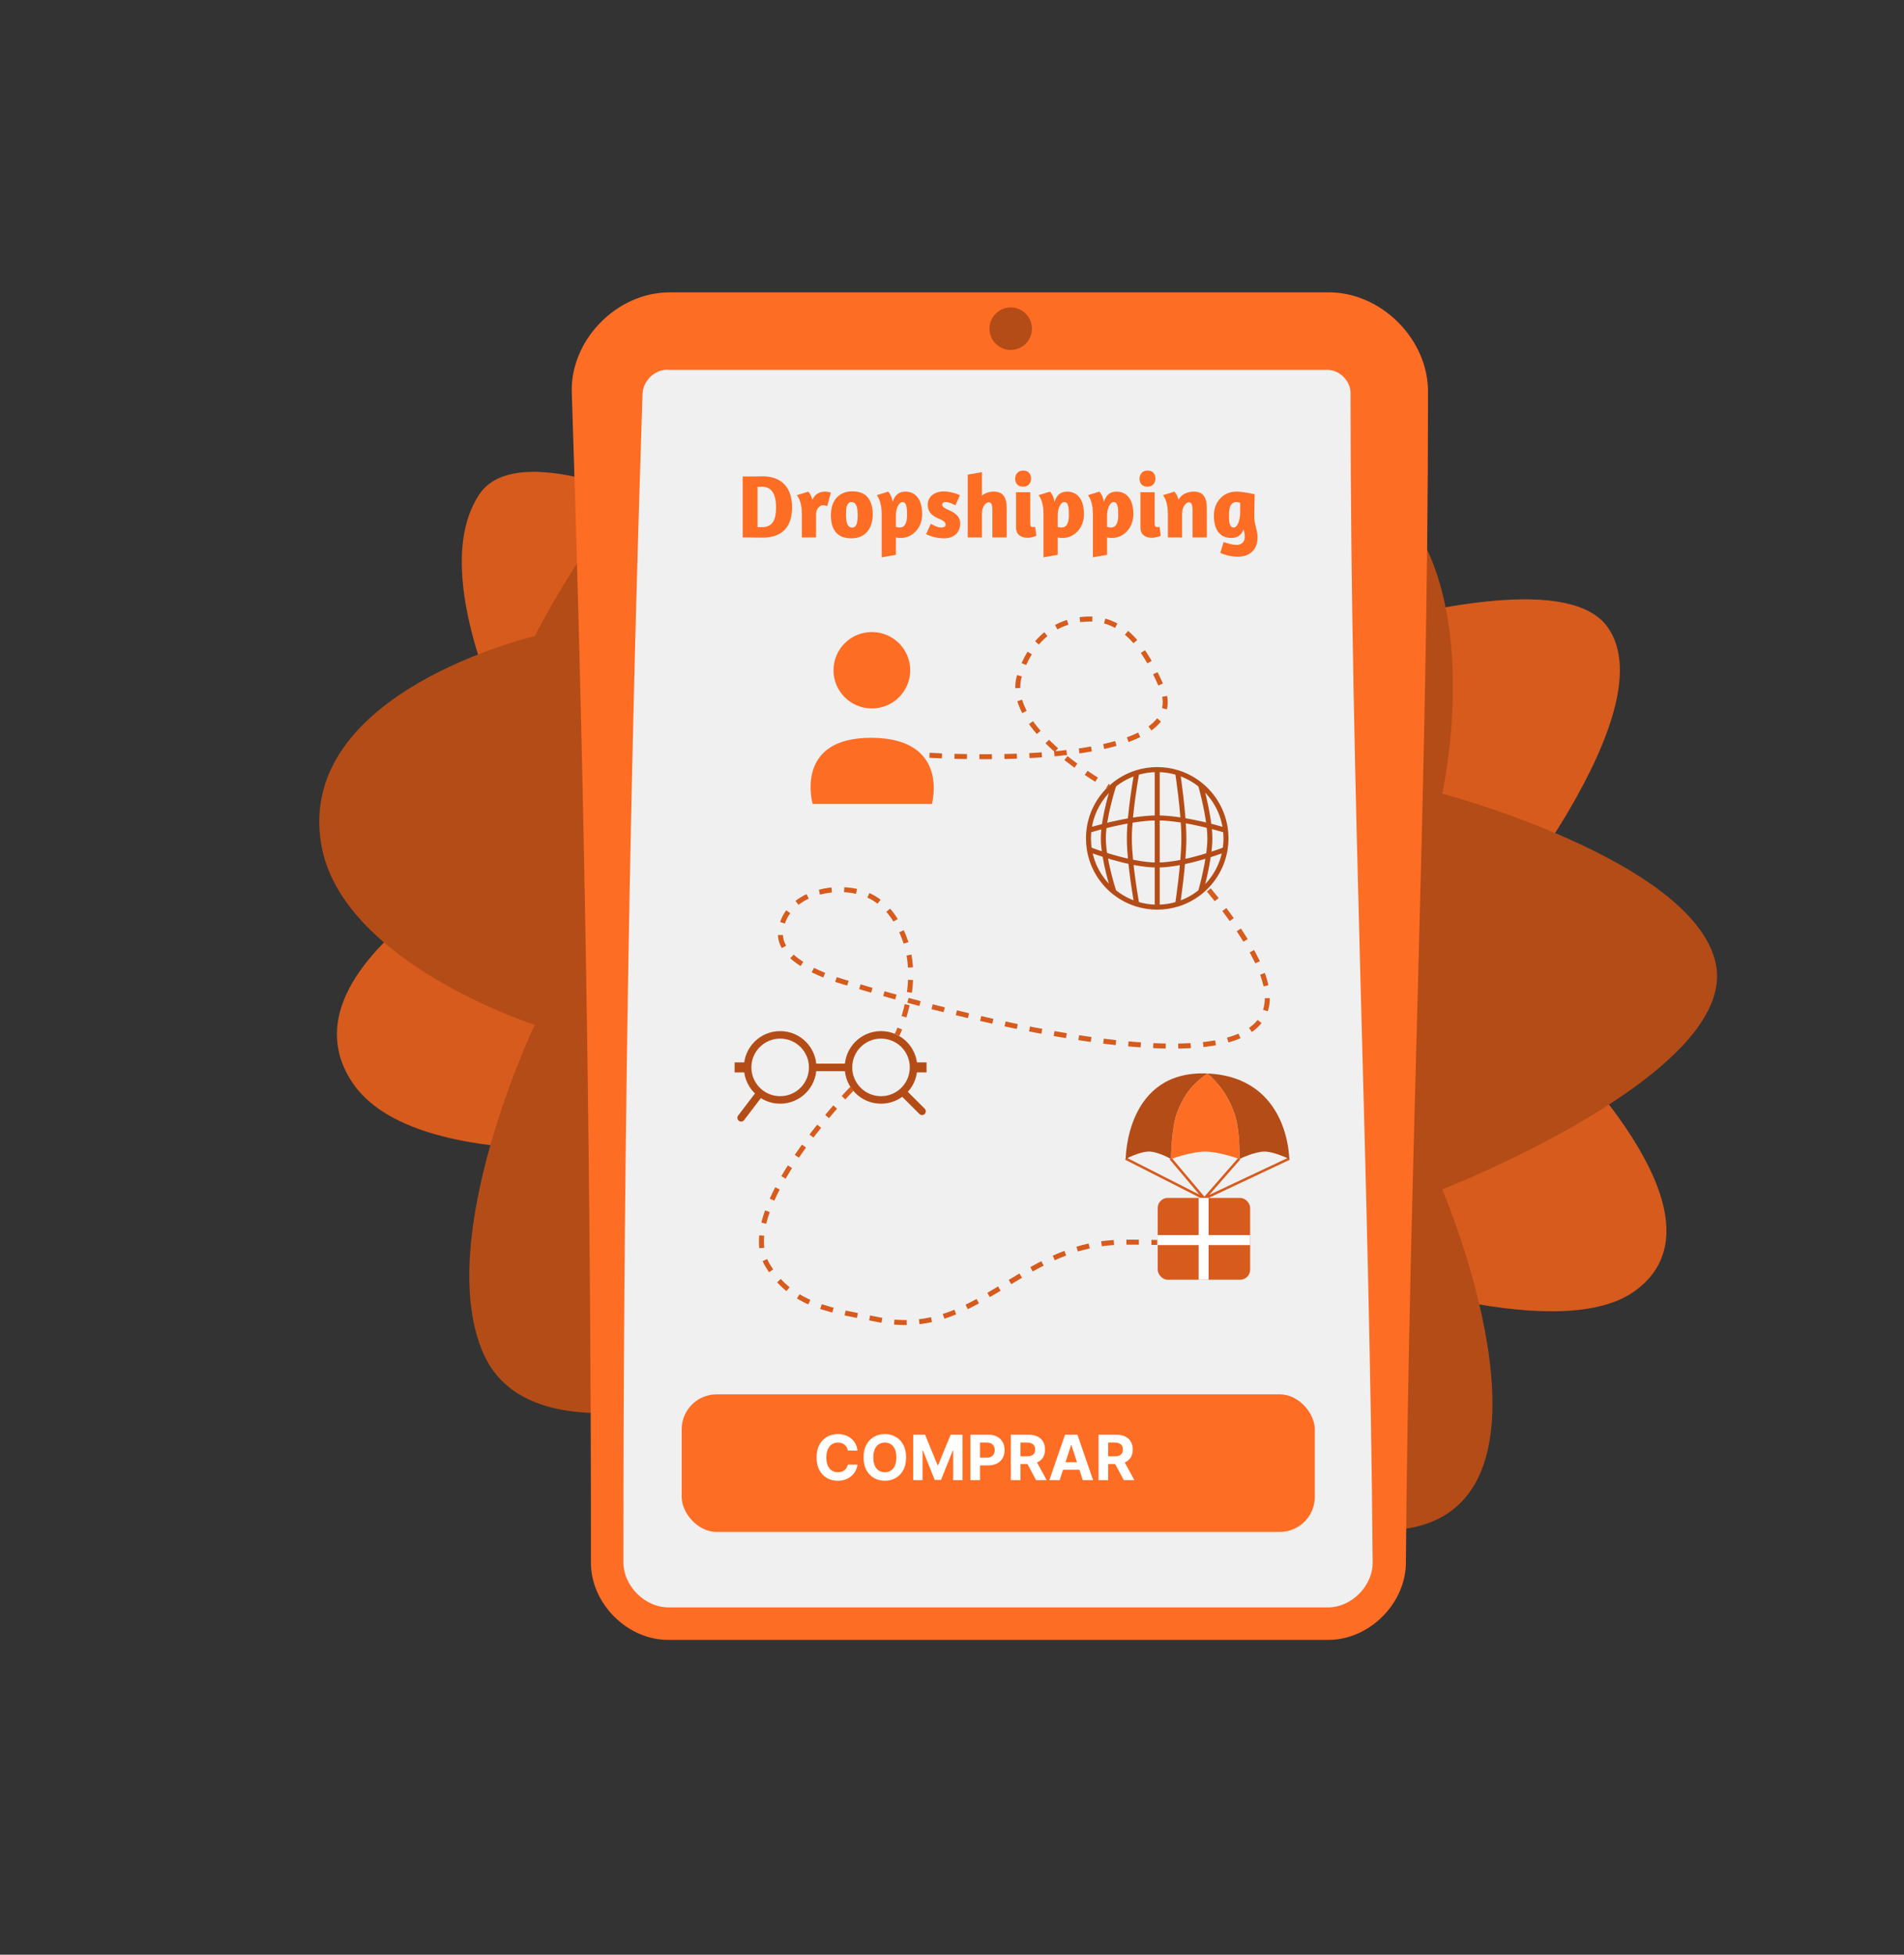 <svg width="762" height="782" viewBox="0 0 762 782" fill="none" xmlns="http://www.w3.org/2000/svg">
<rect x="0" y="0" width="762" height="782" fill="#333333" stroke="none"/>
<path d="M140.689 432.597C107.909 381.916 223.363 331.41 223.363 331.41C223.363 331.41 165.246 238.107 191.716 197.931C215.961 161.132 350.667 246.977 350.667 246.977C350.667 246.977 391.121 143.326 448.761 175.674C491.406 199.608 480.619 271.313 480.619 271.313C480.619 271.313 618.747 217.288 643.209 250.648C669.414 286.383 585.848 382.784 585.848 382.784C585.848 382.784 705.793 480.164 653.908 516.737C621.899 539.3 533.224 506.107 533.224 506.107C533.224 506.107 537.542 610.929 495.777 626.117C448.207 643.415 396.189 514.657 396.189 514.657C396.189 514.657 320.961 612.709 279.92 574.484C243.932 540.966 271.534 457.101 271.534 457.101C271.534 457.101 166.296 472.188 140.689 432.597Z" fill="#D65B1D"/>
<path d="M128.5 337.5C118.517 276.653 214 254.5 214 254.5C214 254.5 245.265 191.599 286.349 164.281C323.979 139.259 420.943 233.236 420.943 233.236C420.943 233.236 522.478 153.034 563.147 206.511C593.236 246.077 577.193 317.5 577.193 317.5C577.193 317.5 677.342 344.013 686.608 385.214C696.535 429.35 577.193 475.819 577.193 475.819C577.193 475.819 629.221 597.198 565.865 610.986C526.78 619.492 462.572 561.611 462.572 561.611C462.572 561.611 425.184 624.256 379.988 621.919C328.511 619.258 326.829 544.261 326.829 544.261C326.829 544.261 216.109 593.622 193.337 541.223C173.369 495.276 214 410 214 410C214 410 136.298 385.031 128.5 337.5Z" fill="#B44C17"/>
<path d="M531 132.465H268C254.193 132.465 243 143.658 243 157.465V624.546C243 638.353 254.193 649.546 268 649.546H531C544.807 649.546 556 638.353 556 624.546V157.465C556 143.658 544.807 132.465 531 132.465Z" fill="#F0F0F0"/>
<path d="M268 116.965C268 127.299 268 137.632 268 147.965C294.954 147.965 321.908 147.965 348.862 147.965C409.575 147.965 470.287 147.965 531 147.965C536.044 147.822 540.643 152.421 540.5 157.465C540.5 158.344 540.5 159.224 540.5 160.103C540.5 314.917 548.151 469.732 549.344 624.546C549.706 634.311 540.858 643.299 531 643.046C443.333 643.046 355.667 643.046 268 643.046C258.153 643.294 249.252 634.393 249.5 624.546C249.5 623.667 249.5 622.787 249.5 621.908C249.5 480.957 251.614 340.007 255.842 199.056C256.258 185.192 256.695 171.329 257.151 157.465C257.457 151.663 262.991 147.314 268 147.965C268 137.632 268 127.299 268 116.965C246.376 116.968 227.895 136.634 228.849 157.465C229.305 171.329 229.742 185.192 230.158 199.056C234.386 340.007 236.5 480.957 236.5 621.908C236.5 622.787 236.5 623.667 236.5 624.546C236.1 641.332 251.214 656.445 268 656.046C355.667 656.046 443.333 656.046 531 656.046C547.775 656.44 562.942 641.414 562.656 624.546C563.849 469.732 571.5 314.917 571.5 160.103C571.5 159.224 571.5 158.344 571.5 157.465C572.005 135.876 552.589 116.461 531 116.965C470.287 116.965 409.575 116.965 348.862 116.965C321.908 116.965 294.954 116.965 268 116.965ZM268 147.965V116.965V147.965Z" fill="#FE6D24"/>
<path d="M516 463.5L482 479.5M482 479.5L496 463.5M482 479.5L468.5 463.5M482 479.5L450.5 463.5" stroke="#D65B1D"/>
<circle cx="404.5" cy="131.5" r="8.5" fill="#B44C17"/>
<path d="M297.232 190.628C297.4 190.628 297.784 190.628 298.384 190.628C299.008 190.604 299.716 190.592 300.508 190.592C301.3 190.592 302.116 190.592 302.956 190.592C303.82 190.568 304.588 190.556 305.26 190.556C307.3 190.556 309.052 190.868 310.516 191.492C312.004 192.092 313.228 192.944 314.188 194.048C315.148 195.152 315.856 196.472 316.312 198.008C316.768 199.52 316.996 201.188 316.996 203.012C316.996 204.884 316.756 206.564 316.276 208.052C315.82 209.54 315.1 210.812 314.116 211.868C313.156 212.9 311.932 213.692 310.444 214.244C308.956 214.796 307.192 215.072 305.152 215.072C304.456 215.072 303.82 215.06 303.244 215.036C302.668 215.036 302.08 215.036 301.48 215.036C300.88 215.036 300.244 215.024 299.572 215C298.9 215 298.12 215 297.232 215V190.628ZM305.008 194.732C304.6 194.732 304.288 194.744 304.072 194.768C303.856 194.768 303.556 194.768 303.172 194.768V210.86C303.484 210.884 303.76 210.896 304 210.896C304.24 210.896 304.576 210.896 305.008 210.896C306.064 210.896 306.94 210.716 307.636 210.356C308.356 209.996 308.932 209.48 309.364 208.808C309.796 208.136 310.108 207.32 310.3 206.36C310.492 205.376 310.588 204.284 310.588 203.084C310.588 197.516 308.728 194.732 305.008 194.732ZM329.361 202.112C329.097 202.112 328.809 202.184 328.497 202.328C328.185 202.472 327.885 202.7 327.597 203.012C327.309 203.3 327.069 203.684 326.877 204.164C326.685 204.62 326.589 205.172 326.589 205.82V215H320.901V205.64C320.901 204.2 320.793 203.012 320.577 202.076C320.385 201.116 320.157 200.336 319.893 199.736C319.605 199.064 319.281 198.524 318.921 198.116L323.493 196.676C323.685 196.916 323.889 197.192 324.105 197.504C324.273 197.768 324.453 198.104 324.645 198.512C324.837 198.92 324.993 199.388 325.113 199.916C325.713 198.764 326.421 197.936 327.237 197.432C328.077 196.928 329.061 196.676 330.189 196.676C330.693 196.676 331.137 196.724 331.521 196.82C331.929 196.892 332.265 196.976 332.529 197.072L331.053 202.508C330.885 202.412 330.657 202.328 330.369 202.256C330.105 202.16 329.769 202.112 329.361 202.112ZM341.066 196.568C343.923 196.568 345.999 197.384 347.295 199.016C348.615 200.648 349.275 202.904 349.275 205.784C349.275 207.152 349.095 208.424 348.735 209.6C348.399 210.752 347.871 211.76 347.151 212.624C346.455 213.464 345.567 214.136 344.487 214.64C343.431 215.12 342.195 215.36 340.779 215.36C339.339 215.36 338.091 215.156 337.035 214.748C336.003 214.316 335.151 213.704 334.479 212.912C333.831 212.12 333.339 211.16 333.003 210.032C332.691 208.88 332.535 207.596 332.535 206.18C332.535 204.812 332.703 203.54 333.039 202.364C333.399 201.188 333.927 200.18 334.623 199.34C335.343 198.476 336.231 197.804 337.287 197.324C338.367 196.82 339.627 196.568 341.066 196.568ZM340.743 200.852C340.311 200.852 339.951 200.984 339.663 201.248C339.375 201.488 339.147 201.836 338.979 202.292C338.835 202.724 338.727 203.24 338.655 203.84C338.607 204.44 338.583 205.088 338.583 205.784C338.583 206.504 338.619 207.188 338.691 207.836C338.763 208.484 338.883 209.048 339.051 209.528C339.243 210.008 339.507 210.392 339.843 210.68C340.179 210.944 340.599 211.076 341.103 211.076C341.535 211.076 341.895 210.944 342.183 210.68C342.471 210.416 342.687 210.068 342.831 209.636C342.999 209.18 343.107 208.652 343.155 208.052C343.227 207.452 343.263 206.816 343.263 206.144C343.263 205.4 343.227 204.716 343.155 204.092C343.083 203.444 342.951 202.88 342.759 202.4C342.591 201.92 342.339 201.548 342.003 201.284C341.667 200.996 341.247 200.852 340.743 200.852ZM352.858 222.956V205.64C352.858 204.2 352.75 203.012 352.534 202.076C352.342 201.116 352.114 200.336 351.85 199.736C351.562 199.064 351.238 198.524 350.878 198.116L355.45 196.676C355.738 196.964 356.002 197.312 356.242 197.72C356.434 198.056 356.626 198.488 356.818 199.016C357.01 199.52 357.154 200.108 357.25 200.78C357.706 199.412 358.33 198.392 359.122 197.72C359.938 197.024 360.994 196.676 362.29 196.676C363.418 196.676 364.402 196.892 365.242 197.324C366.106 197.756 366.814 198.368 367.366 199.16C367.942 199.928 368.362 200.864 368.626 201.968C368.914 203.072 369.058 204.308 369.058 205.676C369.058 207.02 368.842 208.28 368.41 209.456C367.978 210.608 367.366 211.616 366.574 212.48C365.806 213.32 364.894 213.992 363.838 214.496C362.782 214.976 361.642 215.216 360.418 215.216C359.746 215.216 359.122 215.144 358.546 215V221.984L352.858 222.956ZM361.174 200.852C360.814 200.852 360.466 201.008 360.13 201.32C359.818 201.608 359.542 202.004 359.302 202.508C359.062 202.988 358.87 203.564 358.726 204.236C358.606 204.884 358.546 205.568 358.546 206.288V210.788C358.714 210.836 358.942 210.896 359.23 210.968C359.518 211.016 359.782 211.04 360.022 211.04C360.598 211.04 361.078 210.92 361.462 210.68C361.846 210.416 362.146 210.068 362.362 209.636C362.602 209.18 362.77 208.652 362.866 208.052C362.962 207.428 363.01 206.756 363.01 206.036C363.01 205.364 362.998 204.716 362.974 204.092C362.95 203.468 362.866 202.916 362.722 202.436C362.602 201.956 362.422 201.572 362.182 201.284C361.942 200.996 361.606 200.852 361.174 200.852ZM377.655 196.604C378.567 196.604 379.407 196.688 380.175 196.856C380.967 197 381.663 197.168 382.263 197.36C382.959 197.6 383.595 197.852 384.171 198.116L382.371 202.148C382.179 202.052 381.927 201.932 381.615 201.788C381.327 201.644 381.003 201.5 380.643 201.356C380.307 201.212 379.947 201.092 379.563 200.996C379.179 200.9 378.807 200.852 378.447 200.852C378.063 200.852 377.739 200.936 377.475 201.104C377.211 201.272 377.079 201.536 377.079 201.896C377.079 202.28 377.319 202.664 377.799 203.048C378.303 203.408 378.963 203.756 379.779 204.092C381.219 204.692 382.323 205.412 383.091 206.252C383.883 207.068 384.279 208.172 384.279 209.564C384.279 210.332 384.135 211.076 383.847 211.796C383.583 212.492 383.175 213.104 382.623 213.632C382.095 214.16 381.423 214.58 380.607 214.892C379.791 215.204 378.855 215.36 377.799 215.36C376.959 215.36 376.167 215.3 375.423 215.18C374.703 215.06 374.031 214.916 373.407 214.748C372.807 214.556 372.267 214.376 371.787 214.208C371.307 214.016 370.923 213.848 370.635 213.704L372.507 209.564C372.627 209.612 372.831 209.72 373.119 209.888C373.431 210.056 373.779 210.224 374.163 210.392C374.571 210.56 374.991 210.716 375.423 210.86C375.879 210.98 376.311 211.04 376.719 211.04C377.223 211.04 377.631 210.944 377.943 210.752C378.279 210.56 378.447 210.272 378.447 209.888C378.447 209.432 378.243 209.024 377.835 208.664C377.451 208.304 376.947 208.004 376.323 207.764C374.523 207.044 373.227 206.24 372.435 205.352C371.667 204.44 371.283 203.312 371.283 201.968C371.283 201.2 371.427 200.492 371.715 199.844C372.003 199.196 372.423 198.632 372.975 198.152C373.527 197.672 374.187 197.3 374.955 197.036C375.747 196.748 376.647 196.604 377.655 196.604ZM392.986 198.296C393.61 197.744 394.33 197.336 395.146 197.072C395.962 196.808 396.814 196.676 397.702 196.676C399.574 196.676 400.906 197.24 401.698 198.368C402.49 199.496 402.886 201.02 402.886 202.94V215H397.162V203.768C397.162 202.928 397.054 202.256 396.838 201.752C396.646 201.224 396.274 200.96 395.722 200.96C395.41 200.96 395.086 201.068 394.75 201.284C394.438 201.476 394.15 201.776 393.886 202.184C393.622 202.568 393.406 203.048 393.238 203.624C393.07 204.176 392.986 204.8 392.986 205.496V215H387.298V189.872L392.986 188.9V198.296ZM411.202 215.144C409.834 215.144 408.73 214.796 407.89 214.1C407.05 213.38 406.63 212.372 406.63 211.076V196.928H412.318V209.456C412.318 210.008 412.402 210.38 412.57 210.572C412.738 210.764 412.99 210.86 413.326 210.86C413.518 210.86 413.71 210.848 413.902 210.824C414.094 210.776 414.214 210.74 414.262 210.716L414.766 214.28C414.742 214.304 414.634 214.364 414.442 214.46C414.25 214.532 413.998 214.628 413.686 214.748C413.374 214.844 413.002 214.928 412.57 215C412.138 215.096 411.682 215.144 411.202 215.144ZM409.546 188.252C410.554 188.252 411.322 188.552 411.85 189.152C412.378 189.752 412.642 190.508 412.642 191.42C412.642 192.356 412.366 193.136 411.814 193.76C411.286 194.384 410.482 194.696 409.402 194.696C408.394 194.696 407.614 194.396 407.062 193.796C406.534 193.172 406.27 192.44 406.27 191.6C406.27 190.64 406.546 189.848 407.098 189.224C407.65 188.576 408.466 188.252 409.546 188.252ZM417.615 222.956V205.64C417.615 204.2 417.507 203.012 417.291 202.076C417.099 201.116 416.871 200.336 416.607 199.736C416.319 199.064 415.995 198.524 415.635 198.116L420.207 196.676C420.495 196.964 420.759 197.312 420.999 197.72C421.191 198.056 421.383 198.488 421.575 199.016C421.767 199.52 421.911 200.108 422.007 200.78C422.463 199.412 423.087 198.392 423.879 197.72C424.695 197.024 425.751 196.676 427.047 196.676C428.175 196.676 429.159 196.892 429.999 197.324C430.863 197.756 431.571 198.368 432.123 199.16C432.699 199.928 433.119 200.864 433.383 201.968C433.671 203.072 433.815 204.308 433.815 205.676C433.815 207.02 433.599 208.28 433.167 209.456C432.735 210.608 432.123 211.616 431.331 212.48C430.563 213.32 429.651 213.992 428.595 214.496C427.539 214.976 426.399 215.216 425.175 215.216C424.503 215.216 423.879 215.144 423.303 215V221.984L417.615 222.956ZM425.931 200.852C425.571 200.852 425.223 201.008 424.887 201.32C424.575 201.608 424.299 202.004 424.059 202.508C423.819 202.988 423.627 203.564 423.483 204.236C423.363 204.884 423.303 205.568 423.303 206.288V210.788C423.471 210.836 423.699 210.896 423.987 210.968C424.275 211.016 424.539 211.04 424.779 211.04C425.355 211.04 425.835 210.92 426.219 210.68C426.603 210.416 426.903 210.068 427.119 209.636C427.359 209.18 427.527 208.652 427.623 208.052C427.719 207.428 427.767 206.756 427.767 206.036C427.767 205.364 427.755 204.716 427.731 204.092C427.707 203.468 427.623 202.916 427.479 202.436C427.359 201.956 427.179 201.572 426.939 201.284C426.699 200.996 426.363 200.852 425.931 200.852ZM437.373 222.956V205.64C437.373 204.2 437.265 203.012 437.049 202.076C436.857 201.116 436.629 200.336 436.365 199.736C436.077 199.064 435.753 198.524 435.393 198.116L439.965 196.676C440.253 196.964 440.517 197.312 440.757 197.72C440.949 198.056 441.141 198.488 441.333 199.016C441.525 199.52 441.669 200.108 441.765 200.78C442.221 199.412 442.845 198.392 443.637 197.72C444.453 197.024 445.509 196.676 446.805 196.676C447.933 196.676 448.917 196.892 449.757 197.324C450.621 197.756 451.329 198.368 451.881 199.16C452.457 199.928 452.877 200.864 453.141 201.968C453.429 203.072 453.573 204.308 453.573 205.676C453.573 207.02 453.357 208.28 452.925 209.456C452.493 210.608 451.881 211.616 451.089 212.48C450.321 213.32 449.409 213.992 448.353 214.496C447.297 214.976 446.157 215.216 444.933 215.216C444.261 215.216 443.637 215.144 443.061 215V221.984L437.373 222.956ZM445.689 200.852C445.329 200.852 444.981 201.008 444.645 201.32C444.333 201.608 444.057 202.004 443.817 202.508C443.577 202.988 443.385 203.564 443.241 204.236C443.121 204.884 443.061 205.568 443.061 206.288V210.788C443.229 210.836 443.457 210.896 443.745 210.968C444.033 211.016 444.297 211.04 444.537 211.04C445.113 211.04 445.593 210.92 445.977 210.68C446.361 210.416 446.661 210.068 446.877 209.636C447.117 209.18 447.285 208.652 447.381 208.052C447.477 207.428 447.525 206.756 447.525 206.036C447.525 205.364 447.513 204.716 447.489 204.092C447.465 203.468 447.381 202.916 447.237 202.436C447.117 201.956 446.937 201.572 446.697 201.284C446.457 200.996 446.121 200.852 445.689 200.852ZM460.983 215.144C459.615 215.144 458.511 214.796 457.671 214.1C456.831 213.38 456.411 212.372 456.411 211.076V196.928H462.099V209.456C462.099 210.008 462.183 210.38 462.351 210.572C462.519 210.764 462.771 210.86 463.107 210.86C463.299 210.86 463.491 210.848 463.683 210.824C463.875 210.776 463.995 210.74 464.043 210.716L464.547 214.28C464.523 214.304 464.415 214.364 464.223 214.46C464.031 214.532 463.779 214.628 463.467 214.748C463.155 214.844 462.783 214.928 462.351 215C461.919 215.096 461.463 215.144 460.983 215.144ZM459.327 188.252C460.335 188.252 461.103 188.552 461.631 189.152C462.159 189.752 462.423 190.508 462.423 191.42C462.423 192.356 462.147 193.136 461.595 193.76C461.067 194.384 460.263 194.696 459.183 194.696C458.175 194.696 457.395 194.396 456.843 193.796C456.315 193.172 456.051 192.44 456.051 191.6C456.051 190.64 456.327 189.848 456.879 189.224C457.431 188.576 458.247 188.252 459.327 188.252ZM477.261 215V203.768C477.261 202.928 477.153 202.256 476.937 201.752C476.745 201.224 476.373 200.96 475.821 200.96C475.149 200.96 474.525 201.404 473.949 202.292C473.373 203.156 473.085 204.38 473.085 205.964V215H467.397V205.64C467.397 204.2 467.289 203.012 467.073 202.076C466.881 201.116 466.653 200.336 466.389 199.736C466.101 199.064 465.777 198.524 465.417 198.116L469.989 196.676C470.205 196.916 470.421 197.192 470.637 197.504C470.829 197.768 471.009 198.116 471.177 198.548C471.369 198.956 471.525 199.424 471.645 199.952C472.269 198.824 473.121 197.996 474.201 197.468C475.305 196.94 476.505 196.676 477.801 196.676C479.673 196.676 481.005 197.252 481.797 198.404C482.589 199.532 482.985 201.044 482.985 202.94V215H477.261ZM489.704 216.836C490.76 217.196 491.672 217.472 492.44 217.664C493.232 217.88 494.072 217.988 494.96 217.988C495.92 217.988 496.688 217.712 497.264 217.16C497.864 216.608 498.164 215.816 498.164 214.784C498.164 213.68 497.996 212.696 497.66 211.832C497.252 212.912 496.652 213.752 495.86 214.352C495.068 214.928 494.036 215.216 492.764 215.216C491.588 215.216 490.556 215 489.668 214.568C488.804 214.136 488.084 213.536 487.508 212.768C486.932 211.976 486.5 211.028 486.212 209.924C485.948 208.82 485.816 207.596 485.816 206.252C485.816 204.884 486.032 203.612 486.464 202.436C486.92 201.26 487.544 200.252 488.336 199.412C489.128 198.548 490.076 197.876 491.18 197.396C492.284 196.916 493.508 196.676 494.852 196.676C495.572 196.676 496.316 196.724 497.084 196.82C497.876 196.916 498.608 197.024 499.28 197.144C499.976 197.264 500.576 197.384 501.08 197.504C501.608 197.6 501.956 197.672 502.124 197.72L501.98 206.684C501.98 207.452 502.04 208.172 502.16 208.844C502.304 209.492 502.448 210.14 502.592 210.788C502.76 211.412 502.916 212.06 503.06 212.732C503.204 213.404 503.276 214.124 503.276 214.892C503.276 217.412 502.556 219.344 501.116 220.688C499.7 222.056 497.768 222.74 495.32 222.74C494.216 222.74 493.064 222.608 491.864 222.344C490.664 222.08 489.5 221.708 488.372 221.228L489.704 216.836ZM493.7 211.04C494.084 211.04 494.432 210.884 494.744 210.572C495.056 210.236 495.332 209.792 495.572 209.24C495.812 208.688 495.992 208.052 496.112 207.332C496.256 206.612 496.328 205.856 496.328 205.064V201.14C496.16 201.068 495.92 201.008 495.608 200.96C495.32 200.888 495.068 200.852 494.852 200.852C494.276 200.852 493.796 200.984 493.412 201.248C493.028 201.488 492.716 201.836 492.476 202.292C492.26 202.724 492.104 203.252 492.008 203.876C491.912 204.5 491.864 205.172 491.864 205.892C491.864 206.564 491.876 207.212 491.9 207.836C491.924 208.436 491.996 208.976 492.116 209.456C492.26 209.936 492.452 210.32 492.692 210.608C492.932 210.896 493.268 211.04 493.7 211.04Z" fill="#FE6D24"/>
<rect x="272.81" y="557.824" width="253.381" height="55.033" rx="14" fill="#FE6D24"/>
<path d="M343.172 580.326H339.283C339.212 579.823 339.067 579.376 338.848 578.986C338.629 578.589 338.348 578.252 338.005 577.974C337.662 577.696 337.265 577.483 336.815 577.335C336.371 577.187 335.889 577.113 335.368 577.113C334.427 577.113 333.607 577.346 332.909 577.814C332.211 578.276 331.669 578.95 331.284 579.838C330.9 580.72 330.707 581.791 330.707 583.052C330.707 584.348 330.9 585.437 331.284 586.319C331.675 587.201 332.22 587.867 332.918 588.316C333.616 588.766 334.424 588.991 335.342 588.991C335.856 588.991 336.333 588.923 336.771 588.787C337.215 588.651 337.608 588.453 337.952 588.192C338.295 587.926 338.579 587.603 338.804 587.224C339.035 586.846 339.195 586.414 339.283 585.928L343.172 585.946C343.071 586.781 342.82 587.586 342.417 588.361C342.021 589.13 341.485 589.82 340.81 590.429C340.142 591.033 339.343 591.512 338.413 591.868C337.49 592.217 336.445 592.391 335.279 592.391C333.658 592.391 332.208 592.024 330.929 591.291C329.657 590.557 328.651 589.494 327.911 588.103C327.177 586.713 326.81 585.029 326.81 583.052C326.81 581.069 327.183 579.382 327.929 577.992C328.674 576.601 329.686 575.541 330.965 574.813C332.243 574.079 333.681 573.712 335.279 573.712C336.333 573.712 337.309 573.86 338.209 574.156C339.115 574.452 339.917 574.884 340.615 575.452C341.313 576.015 341.882 576.704 342.32 577.521C342.763 578.338 343.048 579.273 343.172 580.326ZM362.636 583.052C362.636 585.035 362.261 586.721 361.509 588.112C360.763 589.503 359.745 590.566 358.455 591.299C357.171 592.027 355.727 592.391 354.123 592.391C352.507 592.391 351.057 592.024 349.773 591.291C348.488 590.557 347.473 589.494 346.727 588.103C345.982 586.713 345.609 585.029 345.609 583.052C345.609 581.069 345.982 579.382 346.727 577.992C347.473 576.601 348.488 575.541 349.773 574.813C351.057 574.079 352.507 573.712 354.123 573.712C355.727 573.712 357.171 574.079 358.455 574.813C359.745 575.541 360.763 576.601 361.509 577.992C362.261 579.382 362.636 581.069 362.636 583.052ZM358.739 583.052C358.739 581.768 358.547 580.684 358.162 579.803C357.783 578.921 357.248 578.252 356.555 577.796C355.863 577.341 355.052 577.113 354.123 577.113C353.193 577.113 352.383 577.341 351.69 577.796C350.998 578.252 350.459 578.921 350.074 579.803C349.696 580.684 349.506 581.768 349.506 583.052C349.506 584.336 349.696 585.419 350.074 586.301C350.459 587.183 350.998 587.852 351.69 588.308C352.383 588.763 353.193 588.991 354.123 588.991C355.052 588.991 355.863 588.763 356.555 588.308C357.248 587.852 357.783 587.183 358.162 586.301C358.547 585.419 358.739 584.336 358.739 583.052ZM365.484 573.961H370.225L375.232 586.177H375.445L380.452 573.961H385.193V592.143H381.464V580.309H381.313L376.608 592.054H374.069L369.364 580.264H369.213V592.143H365.484V573.961ZM388.36 592.143V573.961H395.533C396.912 573.961 398.087 574.224 399.058 574.751C400.028 575.272 400.768 575.997 401.277 576.926C401.792 577.849 402.05 578.915 402.05 580.122C402.05 581.33 401.789 582.395 401.268 583.318C400.748 584.242 399.993 584.961 399.005 585.476C398.022 585.99 396.832 586.248 395.436 586.248H390.864V583.167H394.814C395.554 583.167 396.164 583.04 396.643 582.786C397.128 582.525 397.489 582.167 397.726 581.711C397.969 581.25 398.09 580.72 398.09 580.122C398.09 579.519 397.969 578.992 397.726 578.542C397.489 578.086 397.128 577.734 396.643 577.486C396.158 577.231 395.542 577.104 394.796 577.104H392.204V592.143H388.36ZM404.547 592.143V573.961H411.72C413.093 573.961 414.265 574.207 415.235 574.698C416.212 575.183 416.955 575.873 417.464 576.766C417.979 577.654 418.236 578.699 418.236 579.9C418.236 581.108 417.976 582.146 417.455 583.016C416.934 583.881 416.179 584.543 415.191 585.005C414.209 585.467 413.019 585.698 411.622 585.698H406.819V582.608H411.001C411.735 582.608 412.344 582.507 412.83 582.306C413.315 582.105 413.676 581.803 413.913 581.401C414.155 580.998 414.277 580.498 414.277 579.9C414.277 579.297 414.155 578.788 413.913 578.373C413.676 577.959 413.312 577.645 412.821 577.432C412.335 577.213 411.723 577.104 410.983 577.104H408.391V592.143H404.547ZM414.365 583.869L418.884 592.143H414.641L410.22 583.869H414.365ZM424.087 592.143H419.967L426.244 573.961H431.198L437.466 592.143H433.346L428.792 578.116H428.65L424.087 592.143ZM423.829 584.996H433.559V587.997H423.829V584.996ZM439.654 592.143V573.961H446.827C448.2 573.961 449.372 574.207 450.343 574.698C451.319 575.183 452.062 575.873 452.571 576.766C453.086 577.654 453.344 578.699 453.344 579.9C453.344 581.108 453.083 582.146 452.562 583.016C452.042 583.881 451.287 584.543 450.299 585.005C449.316 585.467 448.126 585.698 446.73 585.698H441.927V582.608H446.108C446.842 582.608 447.452 582.507 447.937 582.306C448.422 582.105 448.783 581.803 449.02 581.401C449.263 580.998 449.384 580.498 449.384 579.9C449.384 579.297 449.263 578.788 449.02 578.373C448.783 577.959 448.419 577.645 447.928 577.432C447.443 577.213 446.83 577.104 446.09 577.104H443.498V592.143H439.654ZM449.473 583.869L453.992 592.143H449.748L445.327 583.869H449.473Z" fill="white"/>
<rect x="463.326" y="479.241" width="36.992" height="32.722" rx="4" fill="#D65B1D"/>
<line x1="481.688" y1="479.241" x2="481.688" y2="511.964" stroke="white" stroke-width="4"/>
<line x1="500.318" y1="496.115" x2="463.326" y2="496.115" stroke="white" stroke-width="4"/>
<path d="M468.66 463.669C468.66 463.669 476.782 460.723 482.176 460.694C487.706 460.664 496.048 463.669 496.048 463.669C496.048 463.669 496.414 451.757 493.914 445.077C491.414 438.397 488.477 434.098 483.243 429.459C477.413 433.501 474.353 437.281 471.505 443.961C468.658 450.641 468.66 463.669 468.66 463.669Z" fill="#FE6D24"/>
<path d="M515.967 463.669C515.967 463.669 515.967 430.947 483.243 429.459C488.477 434.098 491.414 438.397 493.914 445.077C496.414 451.757 496.048 463.669 496.048 463.669C496.048 463.669 502.118 460.694 506.008 460.694C509.897 460.694 515.967 463.669 515.967 463.669Z" fill="#B44C17"/>
<path d="M483.243 429.459C450.52 427.972 450.52 463.669 450.52 463.669C450.52 463.669 456.214 460.556 460.123 460.694C463.635 460.818 468.66 463.669 468.66 463.669C468.66 463.669 468.658 450.641 471.505 443.961C474.353 437.281 477.413 433.501 483.243 429.459Z" fill="#B44C17"/>
<path d="M352.589 414C359.78 414 365.609 419.829 365.609 427.02C365.609 430.908 363.904 434.399 361.201 436.785C358.906 438.81 355.891 440.04 352.589 440.04C345.399 440.04 339.569 434.21 339.569 427.02H325.248C325.248 434.21 319.418 440.04 312.228 440.04C309.191 440.04 306.396 439 304.182 437.256C301.153 434.872 299.208 431.173 299.208 427.02C299.208 419.829 305.037 414 312.228 414C319.418 414 325.248 419.829 325.248 427.02H339.569C339.569 419.829 345.399 414 352.589 414Z" fill="#F0F0F0"/>
<path d="M339.569 427.02C339.569 419.829 345.399 414 352.589 414C359.78 414 365.609 419.829 365.609 427.02C365.609 430.908 363.904 434.399 361.201 436.785M339.569 427.02C339.569 434.21 345.399 440.04 352.589 440.04C355.891 440.04 358.906 438.81 361.201 436.785M339.569 427.02H325.248M325.248 427.02C325.248 434.21 319.418 440.04 312.228 440.04C309.191 440.04 306.396 439 304.182 437.256M325.248 427.02C325.248 419.829 319.418 414 312.228 414C305.037 414 299.208 419.829 299.208 427.02C299.208 431.173 301.153 434.872 304.182 437.256M361.201 436.785L369.013 444.597M304.182 437.256L296.604 447.2" stroke="#B44C17" stroke-width="3" stroke-linecap="round"/>
<path d="M365.609 427.02H370.817" stroke="#B44C17" stroke-width="4"/>
<path d="M294 427.02H299.208" stroke="#B44C17" stroke-width="4"/>
<path d="M364.278 268.137C364.278 276.58 357.405 283.424 348.926 283.424C340.447 283.424 333.574 276.58 333.574 268.137C333.574 259.694 340.447 252.85 348.926 252.85C357.405 252.85 364.278 259.694 364.278 268.137Z" fill="#FE6D24"/>
<path d="M372.957 321.641H325.232C325.232 321.641 317.554 294.939 348.926 295.163C380.298 295.387 372.957 321.641 372.957 321.641Z" fill="#FE6D24"/>
<path d="M463.132 307.883V362.916M463.132 307.883C460.283 307.883 457.536 308.316 454.951 309.119M463.132 307.883C465.981 307.883 468.728 308.316 471.313 309.119M463.132 362.916C460.283 362.916 457.536 362.483 454.951 361.679M463.132 362.916C465.981 362.916 468.728 362.483 471.313 361.679M435.802 332.177C435.679 333.234 435.615 334.309 435.615 335.399C435.615 336.919 435.739 338.409 435.975 339.861M435.802 332.177C436.654 324.877 440.362 318.45 445.779 314.043M435.802 332.177C435.802 332.177 451.64 327.219 463.132 327.219C474.624 327.219 490.462 332.177 490.462 332.177M490.462 332.177C490.585 333.234 490.648 334.309 490.648 335.399C490.648 336.919 490.525 338.409 490.288 339.861M490.462 332.177C489.61 324.877 485.902 318.45 480.485 314.043M490.288 339.861C489.182 346.647 485.593 352.6 480.485 356.756M490.288 339.861C490.288 339.861 474.389 346.059 463.132 346.059C451.875 346.059 435.975 339.861 435.975 339.861M435.975 339.861C437.082 346.647 440.671 352.6 445.779 356.756M445.779 356.756C445.779 356.756 441.565 343.9 441.565 335.399C441.565 326.898 445.779 314.043 445.779 314.043M445.779 356.756C448.464 358.939 451.567 360.627 454.951 361.679M445.779 314.043C448.464 311.859 451.567 310.172 454.951 309.119M480.485 356.756C480.485 356.756 484.203 343.865 484.203 335.399C484.203 326.934 480.485 314.043 480.485 314.043M480.485 356.756C477.8 358.939 474.696 360.627 471.313 361.679M480.485 314.043C477.8 311.859 474.696 310.172 471.313 309.119M454.951 361.679C454.951 361.679 451.977 345.662 451.977 335.399C451.977 325.136 454.951 309.119 454.951 309.119M471.313 361.679C471.313 361.679 473.791 345.662 473.791 335.399C473.791 325.136 471.313 309.119 471.313 309.119" stroke="#B44C17" stroke-width="2"/>
<path d="M371.984 302.15C371.984 302.15 480.155 309.226 464.852 274.634C458.436 260.131 450.3 246.765 434.469 247.691C420.991 248.478 412.272 257.208 408.099 270.048C401.1 291.581 443.641 314.762 443.641 314.762M483.769 356.037C483.769 356.037 500.41 375.387 505.553 390.432C526.556 451.874 339.308 393.299 339.308 393.299C339.308 393.299 311.421 386.319 312.364 373.234C313.262 360.784 326.888 354.788 339.308 356.037C350.092 357.121 356.678 363.335 361.092 373.234C369.745 392.643 359 414 359 414M341 435.5C341 435.5 293.54 483.839 307.205 506.231C317.324 522.811 332.893 524.102 351.919 528.015C389.99 535.843 407.68 498.8 446.507 497.059C452.993 496.768 463.132 497.059 463.132 497.059" stroke="#D65B1D" stroke-width="2" stroke-linejoin="bevel" stroke-dasharray="5 5"/>
</svg>
